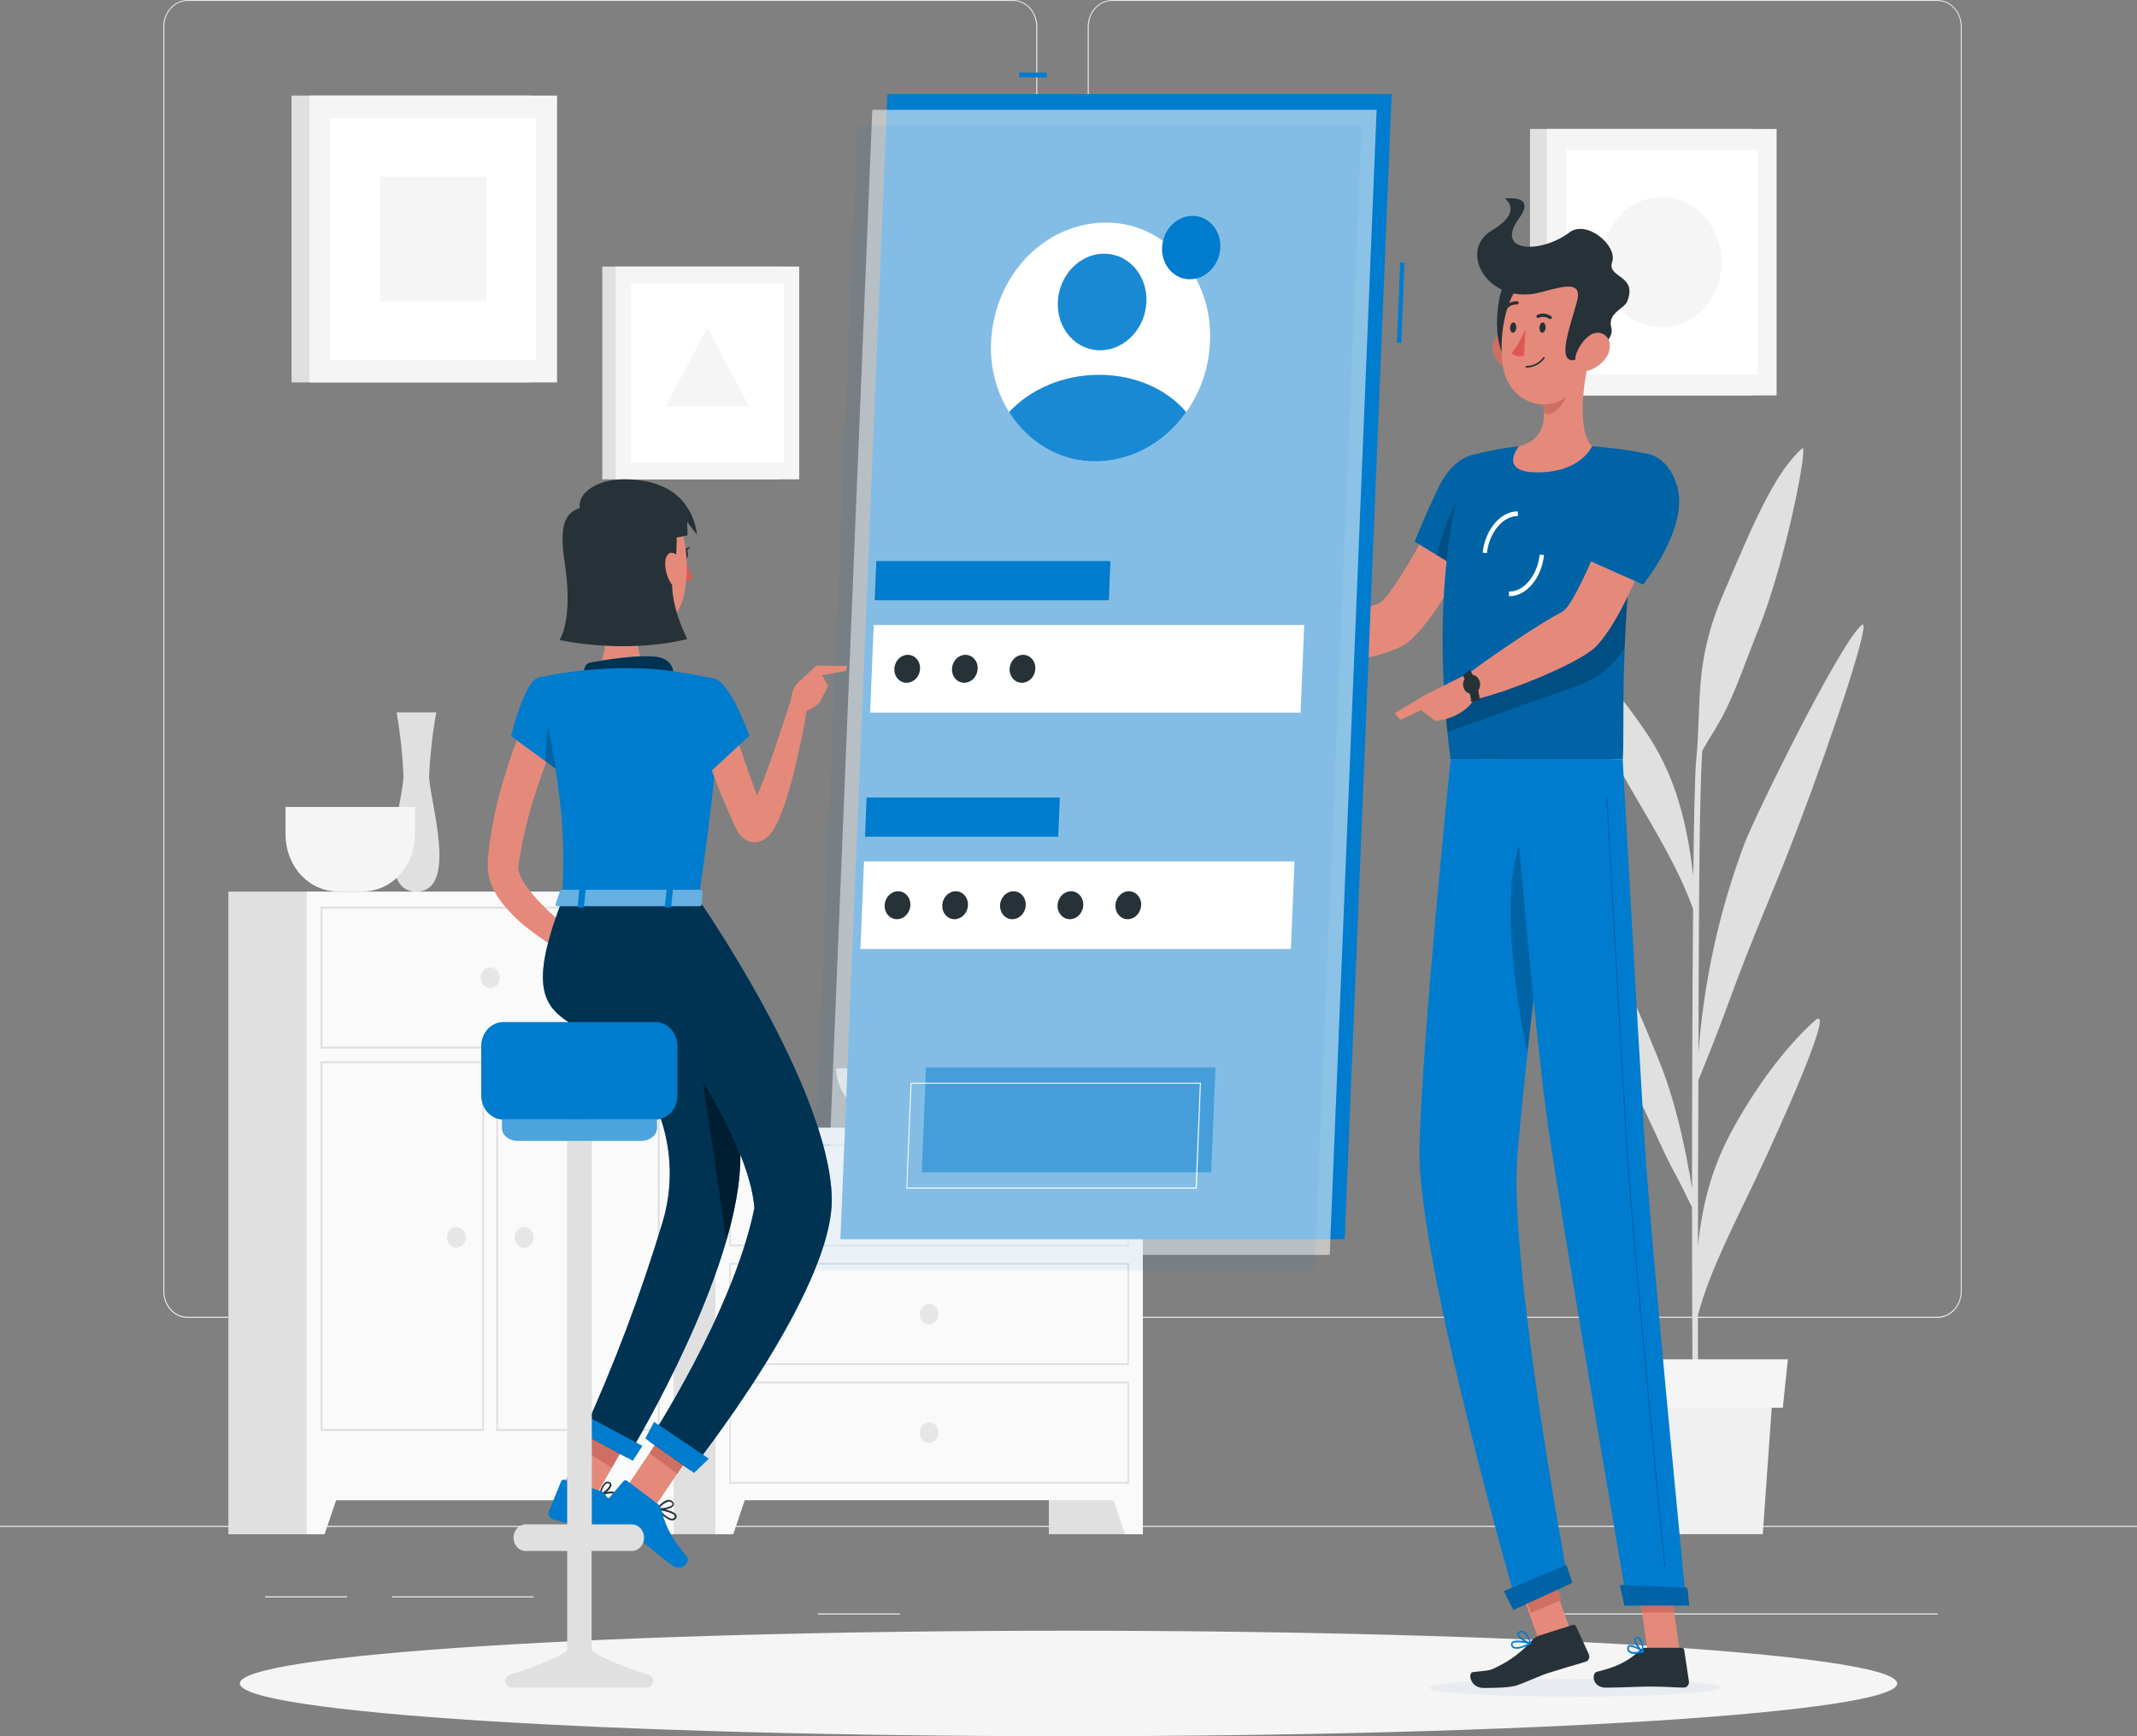 <svg width="272" height="221" viewBox="0 0 272 221" fill="none" xmlns="http://www.w3.org/2000/svg">
<rect x="0" y="0" width="272" height="221" fill="#808080" stroke="none"/>
<path d="M272 194.211H0V194.359H272V194.211Z" fill="#E6E6E6"/>
<path d="M67.9 203.188H49.883V203.336H67.9V203.188Z" fill="#E6E6E6"/>
<path d="M44.181 203.188H33.742V203.336H44.181V203.188Z" fill="#E6E6E6"/>
<path d="M114.541 205.367H104.102V205.515H114.541V205.367Z" fill="#E6E6E6"/>
<path d="M168.972 208.68H145.477V208.828H168.972V208.68Z" fill="#E6E6E6"/>
<path d="M140.631 208.68H137.188V208.828H140.631V208.68Z" fill="#E6E6E6"/>
<path d="M246.618 205.367H195.656V205.515H246.618V205.367Z" fill="#E6E6E6"/>
<path d="M128.923 167.755H23.882C23.059 167.753 22.27 167.396 21.689 166.761C21.108 166.126 20.781 165.265 20.781 164.368V3.357C20.788 2.465 21.118 1.612 21.699 0.984C22.279 0.355 23.064 0.002 23.882 0H128.923C129.747 0 130.537 0.357 131.119 0.992C131.702 1.627 132.029 2.489 132.029 3.387V164.368C132.029 165.266 131.702 166.128 131.119 166.763C130.537 167.398 129.747 167.755 128.923 167.755ZM23.882 0.119C23.095 0.12 22.341 0.462 21.785 1.069C21.229 1.677 20.917 2.5 20.917 3.357V164.368C20.917 165.226 21.229 166.049 21.785 166.656C22.341 167.263 23.095 167.605 23.882 167.607H128.923C129.71 167.605 130.465 167.263 131.022 166.656C131.578 166.049 131.892 165.226 131.893 164.368V3.357C131.892 2.499 131.578 1.676 131.022 1.069C130.465 0.462 129.71 0.12 128.923 0.119H23.882Z" fill="#E6E6E6"/>
<path d="M246.598 167.755H141.552C140.728 167.754 139.939 167.396 139.357 166.761C138.774 166.126 138.447 165.266 138.445 164.368V3.357C138.454 2.465 138.785 1.612 139.366 0.983C139.948 0.355 140.733 0.002 141.552 0H246.598C247.415 0.003 248.198 0.357 248.778 0.986C249.357 1.614 249.686 2.466 249.693 3.357V164.368C249.693 165.264 249.368 166.124 248.787 166.759C248.207 167.394 247.42 167.752 246.598 167.755ZM141.552 0.119C140.764 0.12 140.01 0.462 139.453 1.069C138.896 1.676 138.583 2.499 138.581 3.357V164.368C138.583 165.226 138.896 166.049 139.453 166.656C140.01 167.263 140.764 167.605 141.552 167.607H246.598C247.385 167.605 248.14 167.263 248.697 166.656C249.253 166.049 249.567 165.226 249.568 164.368V3.357C249.567 2.499 249.253 1.676 248.697 1.069C248.14 0.462 247.385 0.12 246.598 0.119H141.552Z" fill="#E6E6E6"/>
<path d="M145.463 143.539H133.5V195.283H145.463V143.539Z" fill="#E0E0E0"/>
<path d="M143.195 195.282H145.469V188.234H140.812L143.195 195.282Z" fill="#FAFAFA"/>
<path d="M93.049 143.539H81.086V195.283H93.049V143.539Z" fill="#E0E0E0"/>
<path d="M145.463 143.539H91.062V190.959H145.463V143.539Z" fill="#FAFAFA"/>
<path d="M143.491 145.872V158.418H93.024V145.872H143.475M143.687 145.641H92.828V158.643H143.703V145.641H143.687Z" fill="#E0E0E0"/>
<path d="M93.331 195.282H91.062V188.234H95.714L93.331 195.282Z" fill="#FAFAFA"/>
<path d="M117.062 152.139C117.062 152.398 117.133 152.652 117.265 152.867C117.397 153.083 117.585 153.251 117.805 153.35C118.024 153.449 118.266 153.475 118.499 153.425C118.732 153.374 118.947 153.249 119.115 153.066C119.283 152.883 119.397 152.649 119.444 152.395C119.49 152.141 119.466 151.877 119.375 151.637C119.284 151.398 119.13 151.193 118.933 151.049C118.735 150.905 118.503 150.828 118.265 150.828C117.946 150.828 117.64 150.966 117.415 151.212C117.189 151.458 117.062 151.791 117.062 152.139Z" fill="#E6E6E6"/>
<path d="M143.491 160.975V173.521H93.024V160.975H143.475M143.687 160.75H92.828V173.753H143.703V160.756L143.687 160.75Z" fill="#E0E0E0"/>
<path d="M117.062 167.28C117.062 167.539 117.133 167.792 117.265 168.008C117.397 168.224 117.585 168.392 117.805 168.491C118.024 168.59 118.266 168.616 118.499 168.565C118.732 168.515 118.947 168.39 119.115 168.207C119.283 168.023 119.397 167.79 119.444 167.535C119.49 167.281 119.466 167.018 119.375 166.778C119.284 166.538 119.13 166.334 118.933 166.19C118.735 166.046 118.503 165.969 118.265 165.969C117.946 165.969 117.64 166.107 117.415 166.353C117.189 166.599 117.062 166.932 117.062 167.28Z" fill="#E6E6E6"/>
<path d="M143.491 176.083V188.635H93.024V176.083H143.475M143.687 175.852H92.828V188.86H143.703V175.852H143.687Z" fill="#E0E0E0"/>
<path d="M117.063 182.356C117.064 182.615 117.135 182.868 117.268 183.083C117.401 183.297 117.589 183.465 117.808 183.563C118.028 183.661 118.27 183.686 118.503 183.635C118.735 183.584 118.949 183.458 119.117 183.275C119.284 183.091 119.398 182.858 119.444 182.604C119.49 182.349 119.466 182.086 119.375 181.847C119.284 181.608 119.13 181.403 118.932 181.26C118.735 181.116 118.502 181.039 118.265 181.039C118.106 181.039 117.95 181.073 117.803 181.139C117.657 181.206 117.524 181.303 117.413 181.425C117.301 181.547 117.213 181.693 117.152 181.852C117.092 182.012 117.062 182.183 117.063 182.356Z" fill="#E6E6E6"/>
<path d="M85.744 113.492H73.781V195.294H85.744V113.492Z" fill="#E0E0E0"/>
<path d="M83.463 195.282H85.737V188.234H81.086L83.463 195.282Z" fill="#FAFAFA"/>
<path d="M41.033 113.492H29.07V195.294H41.033V113.492Z" fill="#E0E0E0"/>
<path d="M85.738 113.492H39.047V190.969H85.738V113.492Z" fill="#FAFAFA"/>
<path d="M83.724 115.673V133.214H41.058V115.673H83.724ZM83.974 115.406H40.797V133.469H83.963V115.412L83.974 115.406Z" fill="#E0E0E0"/>
<path d="M83.725 135.351V181.875H63.401V135.351H83.725ZM83.975 135.078H63.156V182.148H83.975V135.078Z" fill="#E0E0E0"/>
<path d="M61.382 135.351V181.875H41.058V135.351H61.382ZM61.627 135.078H40.797V182.148H61.616V135.078H61.627Z" fill="#E0E0E0"/>
<path d="M41.321 195.282H39.047V188.234H43.703L41.321 195.282Z" fill="#FAFAFA"/>
<path d="M61.188 124.452C61.186 124.712 61.256 124.967 61.388 125.185C61.52 125.402 61.709 125.572 61.929 125.672C62.15 125.773 62.393 125.8 62.627 125.75C62.862 125.7 63.078 125.575 63.247 125.391C63.417 125.207 63.532 124.972 63.579 124.717C63.626 124.461 63.603 124.196 63.511 123.955C63.42 123.714 63.265 123.508 63.067 123.363C62.868 123.218 62.634 123.141 62.395 123.141C62.076 123.141 61.77 123.279 61.543 123.524C61.317 123.77 61.189 124.103 61.188 124.452Z" fill="#E6E6E6"/>
<path d="M65.5 157.512C65.5 157.773 65.571 158.028 65.704 158.244C65.837 158.461 66.026 158.63 66.247 158.729C66.468 158.829 66.711 158.855 66.945 158.803C67.18 158.752 67.395 158.626 67.564 158.441C67.732 158.257 67.847 158.021 67.893 157.765C67.939 157.51 67.914 157.245 67.822 157.004C67.73 156.764 67.574 156.558 67.375 156.414C67.175 156.27 66.941 156.194 66.702 156.195C66.544 156.195 66.387 156.229 66.241 156.296C66.095 156.362 65.962 156.459 65.85 156.581C65.739 156.704 65.65 156.849 65.59 157.009C65.53 157.168 65.499 157.34 65.5 157.512Z" fill="#E6E6E6"/>
<path d="M56.891 157.512C56.892 157.771 56.963 158.024 57.096 158.239C57.229 158.454 57.417 158.621 57.637 158.719C57.856 158.817 58.098 158.843 58.331 158.791C58.564 158.74 58.777 158.615 58.945 158.431C59.112 158.248 59.227 158.014 59.272 157.76C59.318 157.506 59.294 157.242 59.203 157.003C59.112 156.764 58.958 156.56 58.76 156.416C58.563 156.272 58.33 156.195 58.093 156.195C57.934 156.195 57.778 156.229 57.632 156.296C57.485 156.362 57.352 156.459 57.241 156.581C57.129 156.704 57.041 156.849 56.981 157.009C56.92 157.168 56.89 157.34 56.891 157.512Z" fill="#E6E6E6"/>
<path d="M55.524 90.68H50.481C50.945 93.347 51.238 96.047 51.356 98.759C51.356 101.725 47.516 113.488 52.989 113.488C58.461 113.488 54.62 101.755 54.62 98.759C54.748 96.046 55.05 93.347 55.524 90.68Z" fill="#E0E0E0"/>
<path d="M36.344 102.711V106.27C36.349 108.178 37.047 110.006 38.284 111.355C39.522 112.704 41.198 113.465 42.948 113.471H46.212C47.962 113.465 49.638 112.704 50.875 111.355C52.113 110.006 52.81 108.178 52.816 106.27V102.711H36.344Z" fill="#F5F5F5"/>
<path d="M106.445 135.992C106.445 140.145 110.705 143.538 115.911 143.538H120.611C125.817 143.538 130.077 140.145 130.077 135.992H106.445Z" fill="#E0E0E0"/>
<path d="M230.993 129.913C228.142 132.451 224.203 137.096 220.602 143.633C218.198 147.987 216.751 152.531 216.114 158.57C216.114 151.748 216.152 144.422 216.174 137.505C216.898 135.726 218.551 131.621 219.737 128.382C223.692 117.568 225.177 114.905 228.73 105.58C233.479 93.123 238.342 78.376 236.949 79.556C234.11 81.959 223.23 104.174 222.055 107.353C218.852 115.839 216.872 124.813 216.185 133.958C216.185 127.433 216.228 121.501 216.25 116.898C216.326 101.884 216.56 97.038 216.675 95.543C217.115 94.784 217.632 93.9 217.937 93.425C220.493 89.392 221.478 85.963 223.883 79.948C227.299 71.436 230.236 56.315 229.377 57.074C225.797 60.254 222.979 67.076 219.269 75.778C215.559 84.48 216.62 89.481 215.886 96.907C215.733 98.367 215.614 103.871 215.527 111.494C214.569 103.367 212.763 98.017 209.472 93.152C205.425 87.167 201.508 83.127 198.635 81.016C195.763 78.904 203.597 93.603 207.339 99.998C210.674 105.716 213.748 110.752 215.499 115.718C215.407 126.057 215.363 139.143 215.363 151.309C214.504 145.769 213.1 139.795 211.229 135.174C208.977 129.622 205.517 121.104 202.759 118.215C202.101 117.521 205.642 134.089 207.916 138.49C210.19 142.892 211.86 147.05 213.291 149.547C213.623 150.141 214.732 152.377 215.363 153.67C215.363 168.541 215.44 181.663 215.559 186.13H216.147C216.109 184.979 216.098 177.41 216.114 167.396C217.534 161.963 220.776 155.758 223.453 150.099C226.369 143.971 233.843 127.392 230.993 129.913Z" fill="#E0E0E0"/>
<path d="M224.369 195.285H207.321L206.031 177.062H225.659L224.369 195.285Z" fill="#F0F0F0"/>
<path d="M226.924 179.183H204.756L204.125 173.031H227.561L226.924 179.183Z" fill="#F5F5F5"/>
<path d="M67.601 12.164H37.109V48.675H67.601V12.164Z" fill="#E0E0E0"/>
<path d="M70.904 12.164H39.406V48.675H70.904V12.164Z" fill="#F5F5F5"/>
<path d="M68.266 45.796V15.039L42.045 15.039V45.796H68.266Z" fill="white"/>
<path d="M61.906 38.329V22.484H48.399V38.329H61.906Z" fill="#F5F5F5"/>
<path d="M223.068 16.414H194.742V50.333H223.068V16.414Z" fill="#E0E0E0"/>
<path d="M226.131 16.414H196.875V50.333H226.131V16.414Z" fill="#F5F5F5"/>
<path d="M223.688 47.654V19.086H199.333V47.654H223.688Z" fill="white"/>
<path d="M211.506 41.66C215.703 41.66 219.106 37.95 219.106 33.373C219.106 28.796 215.703 25.086 211.506 25.086C207.309 25.086 203.906 28.796 203.906 33.373C203.906 37.95 207.309 41.66 211.506 41.66Z" fill="#F5F5F5"/>
<path d="M99.276 33.93H76.656V61.015H99.276V33.93Z" fill="#E0E0E0"/>
<path d="M101.724 33.93H78.359V61.015H101.724V33.93Z" fill="#F5F5F5"/>
<path d="M99.766 58.877V36.062H80.318V58.877H99.766Z" fill="white"/>
<path d="M90.039 41.703L84.719 51.752H95.359L90.039 41.703Z" fill="#F5F5F5"/>
<path d="M136 221C194.252 221 241.476 217.994 241.476 214.285C241.476 210.577 194.252 207.57 136 207.57C77.747 207.57 30.523 210.577 30.523 214.285C30.523 217.994 77.747 221 136 221Z" fill="#F5F5F5"/>
<path d="M189.994 64.318L184.597 61.945C184.597 61.945 177.476 76.105 175.436 76.823C172.662 77.795 166.917 80.5 163.512 80.975C163.049 81.568 162.293 83.413 162.364 84.083C166.939 85.75 176.992 83.537 179.146 81.794C184.048 77.837 189.994 64.318 189.994 64.318Z" fill="#E58A7B"/>
<path d="M191.65 61.097C192.656 65.149 187.205 73.299 187.205 73.299L180.062 68.934C180.062 68.934 181.401 65.582 183.033 62.171C185.649 56.66 190.502 56.477 191.65 61.097Z" fill="#007CCE"/>
<path opacity="0.2" d="M191.65 61.097C192.656 65.149 187.205 73.299 187.205 73.299L180.062 68.934C180.062 68.934 181.401 65.582 183.033 62.171C185.649 56.66 190.502 56.477 191.65 61.097Z" fill="black"/>
<path opacity="0.2" d="M182.898 70.678L185.711 72.398L186.206 62.984C184.569 64.355 183.415 68.483 182.898 70.678Z" fill="black"/>
<path d="M186.95 58.051C186.95 58.051 181.39 71.54 184.633 96.656H206.539C206.888 92.99 205.734 75.099 209.907 57.825C207.504 57.313 205.072 56.974 202.628 56.811C199.528 56.615 196.42 56.615 193.32 56.811C191.171 57.049 189.042 57.463 186.95 58.051Z" fill="#007CCE"/>
<path opacity="0.2" d="M186.95 58.051C186.95 58.051 181.39 71.54 184.633 96.656H206.539C206.888 92.99 205.734 75.099 209.907 57.825C207.504 57.313 205.072 56.974 202.628 56.811C199.528 56.615 196.42 56.615 193.32 56.811C191.171 57.049 189.042 57.463 186.95 58.051Z" fill="black"/>
<g style="mix-blend-mode:multiply">
<path d="M181.867 214.823C181.835 215.463 190.142 215.979 200.418 215.979C210.694 215.979 219.061 215.463 219.093 214.823C219.126 214.182 210.824 213.672 200.543 213.672C190.261 213.672 181.905 214.188 181.867 214.823Z" fill="#E8ECF1"/>
</g>
<path d="M196.495 197.985L192.609 199.625L195.956 209.053L199.842 207.413L196.495 197.985Z" fill="#E58A7B"/>
<path d="M213.816 210.261H209.72L208.219 199.922H212.315L213.816 210.261Z" fill="#E58A7B"/>
<path d="M209.441 209.742H214.043C214.123 209.742 214.2 209.774 214.261 209.83C214.321 209.887 214.362 209.965 214.375 210.051L214.968 214.019C214.98 214.119 214.973 214.22 214.946 214.316C214.92 214.412 214.874 214.501 214.813 214.577C214.752 214.652 214.677 214.712 214.593 214.753C214.509 214.794 214.418 214.815 214.326 214.814C212.721 214.784 211.948 214.678 209.925 214.678C208.679 214.678 206.117 214.82 204.387 214.82C202.657 214.82 202.543 212.969 203.255 212.797C206.454 212.044 207.694 211.018 208.761 210.021C208.949 209.841 209.19 209.742 209.441 209.742Z" fill="#263238"/>
<path d="M195.841 208.215L200.193 206.827C200.271 206.803 200.354 206.809 200.428 206.843C200.502 206.878 200.563 206.939 200.601 207.017L202.233 210.576C202.271 210.666 202.291 210.764 202.29 210.864C202.289 210.963 202.269 211.061 202.23 211.151C202.191 211.241 202.135 211.32 202.065 211.384C201.995 211.447 201.913 211.494 201.825 211.519C200.242 211.994 199.181 212.284 197.201 212.913C195.836 213.346 194.443 214.052 193.094 214.521C192.158 214.847 189.961 214.859 188.824 214.859C187.143 214.859 186.767 212.925 187.491 212.836C189.313 212.617 189.558 212.717 190.564 212.166C192.211 211.381 193.704 210.257 194.96 208.856C195.197 208.561 195.501 208.34 195.841 208.215Z" fill="#263238"/>
<path d="M164.195 80.957L159.691 78.898L157.836 84.344C159.682 84.651 161.56 84.651 163.406 84.344L164.195 80.957Z" fill="#E58A7B"/>
<path d="M156.338 78.75L156.219 82.368L157.834 84.326L159.689 78.88L156.338 78.75Z" fill="#E58A7B"/>
<path d="M197.023 198.789L193.125 200.43L194.851 205.305L198.749 203.664L197.023 198.789Z" fill="#CF6F64"/>
<path d="M212.315 199.922H208.219L208.997 205.255H213.093L212.315 199.922Z" fill="#CF6F64"/>
<path opacity="0.2" d="M183.938 89.866C184.019 90.939 184.112 92.037 184.231 93.164L200.519 87.398C203.062 86.576 205.273 84.833 206.785 82.457C206.851 80.873 206.932 79.206 207.057 77.468C207.112 76.626 207.177 75.76 207.248 74.882C207.319 74.004 207.417 73.031 207.52 72.094L183.938 89.866Z" fill="black"/>
<path d="M189.255 70.41L188.711 70.339C189.032 67.373 191.061 65.035 193.199 65.095V65.688C191.328 65.647 189.543 67.752 189.255 70.41Z" fill="white"/>
<path d="M192.155 75.883H192.062V75.29C193.934 75.367 195.691 73.237 195.979 70.586L196.523 70.657C196.235 73.558 194.271 75.883 192.155 75.883Z" fill="white"/>
<path d="M202.326 45.383C201.559 48.651 200.656 54.637 202.631 56.814C202.631 56.814 201.249 60.13 195.684 60.13C190.598 60.13 193.323 56.814 193.323 56.814C196.707 55.948 196.767 53.255 196.321 50.704L202.326 45.383Z" fill="#E58A7B"/>
<path d="M199.873 47.555L196.32 50.705C196.43 51.291 196.494 51.886 196.511 52.484C197.55 53.611 199.633 50.758 199.845 49.299C199.953 48.724 199.962 48.133 199.873 47.555Z" fill="#CF6F64"/>
<path d="M190.212 45.342C190.459 45.81 190.792 46.216 191.19 46.537C191.588 46.857 192.042 47.085 192.524 47.205C193.83 47.52 194.483 46.209 194.124 44.892C193.803 43.705 192.731 42.109 191.404 42.382C191.119 42.446 190.853 42.584 190.627 42.783C190.402 42.982 190.223 43.237 190.106 43.527C189.99 43.817 189.938 44.133 189.957 44.449C189.975 44.764 190.063 45.071 190.212 45.342Z" fill="#CF6F64"/>
<path d="M192.376 34.882C190.341 35.896 189.623 44.711 192.18 46.016C194.737 47.321 196.227 32.954 192.376 34.882Z" fill="#263238"/>
<path d="M202.939 40.464C202.45 44.889 202.395 47.493 200.219 49.759C199.545 50.511 198.693 51.045 197.758 51.303C196.823 51.56 195.841 51.531 194.92 51.218C193.999 50.905 193.176 50.32 192.54 49.529C191.905 48.738 191.483 47.771 191.32 46.734C190.661 42.76 191.57 36.193 195.639 34.431C196.494 34.02 197.434 33.866 198.362 33.984C199.29 34.102 200.173 34.489 200.917 35.105C201.662 35.72 202.242 36.542 202.598 37.484C202.953 38.426 203.071 39.455 202.939 40.464Z" fill="#E58A7B"/>
<path d="M196.255 37.17C199.269 36.334 201.483 35.765 200.689 38.499C199.639 42.153 198.377 45.689 200.069 45.849C201.102 45.95 205.672 43.838 205.09 41.697C204.584 39.834 206.722 39.324 207.103 38.381C208.512 34.964 204.481 35.415 205.199 33.339C205.917 31.262 201.935 27.917 199.759 29.584C196.217 32.277 190.141 32.235 193.334 27.804C195.624 24.642 191.539 25.289 191.539 25.289C191.539 25.289 194.009 26.885 189.853 29.352C185.457 31.986 189.488 39.063 196.255 37.17Z" fill="#263238"/>
<path d="M204.545 45.342C203.95 46.281 203.057 46.945 202.038 47.205C200.694 47.52 200.177 46.209 200.683 44.892C201.134 43.705 202.375 42.109 203.659 42.382C204.942 42.655 205.236 44.18 204.545 45.342Z" fill="#E58A7B"/>
<path d="M184.635 96.656C184.635 96.656 180.957 132.544 180.669 146.164C180.375 160.33 193.132 204.528 193.132 204.528L199.66 201.562C199.66 201.562 192.044 161.178 193.132 147.268C194.285 132.1 199.051 96.68 199.051 96.68L184.635 96.656Z" fill="#007CCE"/>
<path opacity="0.2" d="M193.773 106.507C190.841 113.139 192.816 126.255 194.404 134.026C195.008 128.539 195.726 122.583 196.406 117.072C196.341 108.601 195.737 102.058 193.773 106.507Z" fill="black"/>
<path d="M199.364 199.211C199.397 199.211 200.137 201.477 200.137 201.477L192.608 204.929L191.422 202.521L199.364 199.211Z" fill="#007CCE"/>
<path d="M192.406 96.656C192.406 96.656 195.219 130.789 197.079 143.572C199.125 157.577 207.143 204.22 207.143 204.22H214.645C214.645 204.22 210.152 158.71 209.303 144.841C208.378 129.798 206.539 96.656 206.539 96.656H192.406Z" fill="#007CCE"/>
<path d="M214.756 202.088C214.789 202.088 215.006 204.372 215.006 204.372H206.759L206.172 201.75L214.756 202.088Z" fill="#007CCE"/>
<path opacity="0.2" d="M211.89 199.389C211.873 199.389 211.856 199.383 211.843 199.371C211.83 199.359 211.822 199.342 211.819 199.324C211.776 198.909 207.723 157.8 206.961 145.343C206.134 131.83 204.47 101.856 204.453 101.554C204.453 101.544 204.454 101.534 204.457 101.525C204.46 101.515 204.464 101.507 204.47 101.499C204.477 101.492 204.484 101.486 204.492 101.482C204.501 101.479 204.51 101.477 204.519 101.477C204.536 101.477 204.554 101.484 204.567 101.497C204.58 101.51 204.588 101.528 204.589 101.548C204.589 101.85 206.27 131.801 207.097 145.337C207.859 157.794 211.912 198.873 211.95 199.318C211.951 199.328 211.951 199.338 211.949 199.347C211.946 199.357 211.942 199.366 211.937 199.374C211.931 199.382 211.924 199.388 211.916 199.393C211.908 199.397 211.899 199.4 211.89 199.401V199.389Z" fill="black"/>
<path d="M196.717 41.699C196.717 42.061 196.511 42.352 196.293 42.352C196.076 42.352 195.918 42.061 195.94 41.699C195.961 41.337 196.146 41.047 196.364 41.047C196.581 41.047 196.739 41.343 196.717 41.699Z" fill="#263238"/>
<path d="M192.988 41.699C192.988 42.061 192.775 42.352 192.563 42.352C192.351 42.352 192.188 42.061 192.204 41.699C192.221 41.337 192.416 41.047 192.634 41.047C192.852 41.047 193.009 41.343 192.988 41.699Z" fill="#263238"/>
<path d="M194.163 41.883C193.709 42.988 193.123 44.023 192.422 44.962C192.966 45.555 193.983 45.282 193.983 45.282L194.163 41.883Z" fill="#DF5753"/>
<path d="M194.265 46.794C194.252 46.794 194.239 46.791 194.228 46.786C194.216 46.78 194.206 46.773 194.197 46.763C194.188 46.752 194.182 46.741 194.177 46.728C194.173 46.715 194.171 46.701 194.172 46.687C194.173 46.658 194.185 46.631 194.204 46.611C194.223 46.592 194.249 46.581 194.275 46.581C194.691 46.584 195.103 46.485 195.479 46.292C195.856 46.099 196.188 45.817 196.451 45.465C196.47 45.447 196.494 45.438 196.519 45.438C196.544 45.438 196.569 45.447 196.587 45.465C196.605 45.485 196.615 45.512 196.615 45.539C196.615 45.567 196.605 45.594 196.587 45.614C196.306 45.987 195.951 46.287 195.549 46.491C195.147 46.695 194.708 46.799 194.265 46.794Z" fill="#263238"/>
<path d="M197.384 40.608C197.358 40.623 197.329 40.631 197.3 40.631C197.27 40.631 197.242 40.623 197.215 40.608C197.012 40.465 196.78 40.376 196.539 40.348C196.298 40.32 196.055 40.355 195.828 40.448C195.806 40.46 195.782 40.467 195.757 40.469C195.733 40.471 195.708 40.467 195.685 40.458C195.661 40.45 195.64 40.436 195.622 40.418C195.603 40.4 195.588 40.378 195.578 40.353C195.558 40.301 195.557 40.241 195.577 40.188C195.596 40.135 195.634 40.092 195.681 40.069C195.966 39.942 196.274 39.892 196.58 39.923C196.886 39.954 197.18 40.065 197.438 40.247C197.459 40.262 197.477 40.282 197.491 40.305C197.505 40.328 197.514 40.354 197.519 40.381C197.523 40.408 197.523 40.436 197.517 40.462C197.512 40.489 197.502 40.515 197.487 40.537C197.46 40.571 197.424 40.596 197.384 40.608Z" fill="#263238"/>
<path d="M191.547 39.422C191.518 39.414 191.492 39.398 191.471 39.375C191.453 39.355 191.439 39.332 191.429 39.307C191.419 39.281 191.414 39.254 191.414 39.226C191.414 39.199 191.419 39.171 191.429 39.146C191.439 39.12 191.453 39.097 191.471 39.078C191.68 38.823 191.939 38.624 192.23 38.496C192.521 38.369 192.834 38.316 193.147 38.343C193.172 38.347 193.196 38.356 193.217 38.371C193.239 38.386 193.257 38.405 193.271 38.428C193.286 38.451 193.295 38.477 193.3 38.504C193.305 38.531 193.305 38.559 193.299 38.586C193.287 38.641 193.258 38.689 193.216 38.722C193.174 38.755 193.122 38.77 193.071 38.764C192.823 38.747 192.576 38.791 192.347 38.894C192.118 38.997 191.913 39.155 191.749 39.357C191.724 39.387 191.692 39.409 191.656 39.42C191.621 39.432 191.583 39.432 191.547 39.422Z" fill="#263238"/>
<path d="M212.011 63.659L206.353 62.016C206.353 62.016 200.804 76.911 198.84 77.878C196.175 79.206 189.424 83.809 186.551 85.987C186.394 86.728 186.519 88.692 186.878 89.231C191.774 88.258 201.147 84.326 203.105 82.327C207.572 77.765 212.011 63.659 212.011 63.659Z" fill="#E58A7B"/>
<path d="M208.067 210.522C207.791 210.546 207.516 210.464 207.289 210.291C207.219 210.222 207.166 210.134 207.137 210.036C207.107 209.939 207.101 209.834 207.12 209.733C207.124 209.67 207.143 209.609 207.175 209.557C207.208 209.505 207.253 209.463 207.305 209.437C207.762 209.182 209.04 210.065 209.187 210.166C209.203 210.177 209.216 210.193 209.223 210.213C209.23 210.232 209.231 210.253 209.225 210.273C209.221 210.294 209.211 210.313 209.198 210.328C209.185 210.344 209.168 210.356 209.149 210.362C208.795 210.457 208.432 210.511 208.067 210.522ZM207.523 209.597C207.481 209.587 207.439 209.587 207.398 209.597C207.377 209.608 207.359 209.626 207.348 209.648C207.336 209.671 207.331 209.696 207.332 209.721C207.318 209.79 207.32 209.862 207.339 209.93C207.358 209.998 207.394 210.059 207.441 210.107C207.653 210.315 208.186 210.338 208.888 210.19C208.47 209.89 208 209.688 207.506 209.597H207.523Z" fill="#007CCE"/>
<path d="M209.116 210.361C209.102 210.366 209.086 210.366 209.072 210.361C208.664 210.112 207.897 209.134 208.011 208.635C208.029 208.556 208.069 208.486 208.128 208.435C208.186 208.385 208.258 208.357 208.332 208.356C208.405 208.346 208.48 208.353 208.55 208.376C208.621 208.4 208.685 208.439 208.74 208.493C209.192 208.914 209.219 210.207 209.219 210.272C209.222 210.292 209.218 210.312 209.21 210.329C209.201 210.346 209.187 210.36 209.17 210.367C209.152 210.371 209.133 210.369 209.116 210.361ZM208.387 208.552H208.349C208.224 208.552 208.207 208.629 208.202 208.659C208.137 208.95 208.621 209.691 209.023 210.041C209.021 209.54 208.879 209.052 208.615 208.641C208.552 208.581 208.471 208.549 208.387 208.552Z" fill="#007CCE"/>
<path d="M193.618 209.78C193.285 209.907 192.922 209.907 192.589 209.78C192.514 209.736 192.45 209.671 192.403 209.592C192.357 209.513 192.329 209.423 192.323 209.329C192.316 209.271 192.323 209.211 192.343 209.156C192.363 209.101 192.395 209.053 192.437 209.015C192.872 208.588 194.651 209.015 194.852 209.098C194.872 209.103 194.889 209.116 194.9 209.133C194.912 209.15 194.918 209.171 194.918 209.193C194.919 209.215 194.913 209.237 194.903 209.256C194.892 209.275 194.876 209.29 194.858 209.3C194.457 209.497 194.043 209.658 193.618 209.78ZM192.731 209.074C192.669 209.088 192.611 209.119 192.562 209.163C192.545 209.177 192.532 209.197 192.524 209.219C192.516 209.241 192.514 209.265 192.519 209.288C192.522 209.35 192.54 209.41 192.57 209.463C192.601 209.516 192.643 209.56 192.693 209.59C192.981 209.757 193.65 209.626 194.515 209.229C193.933 209.068 193.329 209.016 192.731 209.074Z" fill="#007CCE"/>
<path d="M194.841 209.301H194.797C194.253 209.194 193.165 208.512 193.133 208.002C193.133 207.883 193.182 207.717 193.443 207.622C193.531 207.588 193.625 207.573 193.718 207.579C193.812 207.586 193.903 207.612 193.987 207.658C194.574 207.972 194.884 209.111 194.901 209.164C194.905 209.182 194.904 209.201 194.899 209.219C194.895 209.236 194.886 209.252 194.874 209.265C194.865 209.28 194.854 209.292 194.841 209.301ZM193.552 207.8H193.497C193.329 207.865 193.329 207.942 193.329 207.966C193.329 208.275 194.117 208.838 194.667 209.028C194.54 208.552 194.273 208.134 193.905 207.842C193.796 207.781 193.67 207.766 193.552 207.8Z" fill="#007CCE"/>
<path d="M187.012 85.641L181.338 88.488L180.68 90.267L182.774 91.804C182.774 91.804 186.691 91.341 187.806 88.595L187.012 85.641Z" fill="#E58A7B"/>
<path d="M187.258 89.335C187.132 88.147 186.772 87.001 186.203 85.978L187.101 85.242C187.776 86.422 188.207 87.748 188.363 89.128L187.258 89.335Z" fill="#263238"/>
<path d="M188.225 86.487C188.345 86.692 188.404 86.933 188.394 87.177C188.384 87.42 188.305 87.655 188.168 87.848C188.032 88.041 187.844 88.183 187.631 88.256C187.417 88.328 187.188 88.328 186.975 88.253C186.763 88.179 186.576 88.035 186.44 87.841C186.305 87.647 186.228 87.412 186.22 87.168C186.211 86.925 186.272 86.684 186.393 86.48C186.514 86.275 186.69 86.116 186.898 86.024C187.13 85.895 187.4 85.871 187.648 85.957C187.897 86.044 188.104 86.234 188.225 86.487Z" fill="#263238"/>
<path d="M177.508 90.786L178.264 91.616L183.356 89.244L181.343 88.484L177.508 90.786Z" fill="#E58A7B"/>
<path opacity="0.2" d="M199.364 199.211C199.397 199.211 200.137 201.477 200.137 201.477L192.608 204.929L191.422 202.521L199.364 199.211Z" fill="black"/>
<path opacity="0.2" d="M214.756 202.088C214.789 202.088 215.006 204.372 215.006 204.372H206.759L206.172 201.75L214.756 202.088Z" fill="black"/>
<path d="M213.485 61.954C214.981 67.216 209.133 74.411 209.133 74.411L201.055 70.817C202.012 67.775 203.116 64.791 204.362 61.877C206.843 56.046 211.973 56.645 213.485 61.954Z" fill="#007CCE"/>
<path opacity="0.2" d="M213.485 61.954C214.981 67.216 209.133 74.411 209.133 74.411L201.055 70.817C202.012 67.775 203.116 64.791 204.362 61.877C206.843 56.046 211.973 56.645 213.485 61.954Z" fill="black"/>
<path d="M133.218 9.234H129.742V9.845H133.218V9.234Z" fill="#007CCE"/>
<path d="M178.218 33.413L177.797 43.594L178.357 43.621L178.777 33.441L178.218 33.413Z" fill="#007CCE"/>
<path d="M177.134 11.977H112.942L106.969 157.736H171.161L177.134 11.977Z" fill="#007CCE"/>
<path opacity="0.56" d="M175.22 13.977H111.028L105.055 159.736H169.247L175.22 13.977Z" fill="#FAFAFA"/>
<path opacity="0.07" d="M173.303 15.977H109.111L103.133 161.736H167.325L173.303 15.977Z" fill="#007CCE"/>
<path d="M165.999 79.555H111.207L110.75 90.707H165.542L165.999 79.555Z" fill="white"/>
<path d="M141.338 71.414H111.537L111.336 76.403H141.136L141.338 71.414Z" fill="#007CCE"/>
<path d="M164.764 109.648H109.973L109.516 120.8H164.307L164.764 109.648Z" fill="white"/>
<path opacity="0.47" d="M154.715 135.859H117.87L117.32 149.224H154.165L154.715 135.859Z" fill="#007CCE"/>
<path d="M152.25 151.307H115.405C115.389 151.312 115.372 151.312 115.356 151.307C115.35 151.29 115.35 151.271 115.356 151.254L115.9 137.883C115.9 137.874 115.901 137.865 115.905 137.857C115.908 137.849 115.913 137.841 115.919 137.835C115.925 137.829 115.932 137.824 115.94 137.821C115.948 137.818 115.957 137.817 115.965 137.818H152.81C152.817 137.814 152.824 137.812 152.832 137.812C152.839 137.812 152.847 137.814 152.854 137.818C152.857 137.825 152.859 137.833 152.859 137.842C152.859 137.85 152.857 137.858 152.854 137.866L152.32 151.266C152.314 151.28 152.304 151.291 152.291 151.299C152.278 151.306 152.264 151.309 152.25 151.307ZM115.47 151.165H152.184L152.728 137.937H116.014L115.47 151.165Z" fill="white"/>
<path d="M134.903 101.508H110.303L110.102 106.502H134.696L134.903 101.508Z" fill="#007CCE"/>
<path d="M154.013 43.526C153.873 46.772 152.814 49.891 150.983 52.454C149.628 54.39 147.884 55.962 145.884 57.049C143.885 58.136 141.684 58.709 139.45 58.724C137.645 58.739 135.856 58.351 134.194 57.583C132.532 56.816 131.031 55.686 129.784 54.262C128.538 52.838 127.572 51.151 126.946 49.305C126.32 47.459 126.047 45.492 126.144 43.526C126.336 39.448 127.949 35.603 130.654 32.778C133.358 29.953 136.951 28.361 140.696 28.329C142.503 28.31 144.294 28.696 145.958 29.462C147.622 30.228 149.125 31.358 150.373 32.783C151.621 34.207 152.588 35.895 153.214 37.743C153.84 39.591 154.112 41.559 154.013 43.526Z" fill="white"/>
<path d="M155.319 31.51C155.284 32.373 155.003 33.203 154.514 33.883C154.153 34.398 153.689 34.815 153.157 35.104C152.625 35.393 152.04 35.545 151.446 35.55C150.871 35.554 150.303 35.404 149.793 35.113C149.283 34.823 148.845 34.401 148.519 33.883C148.088 33.184 147.874 32.352 147.91 31.51C147.963 30.427 148.392 29.407 149.111 28.658C149.83 27.908 150.784 27.486 151.778 27.477C152.258 27.472 152.733 27.574 153.175 27.778C153.618 27.981 154.017 28.281 154.349 28.659C154.68 29.037 154.938 29.485 155.105 29.975C155.272 30.465 155.345 30.988 155.319 31.51Z" fill="#007CCE"/>
<path d="M117.111 85.131C117.084 85.609 116.893 86.059 116.575 86.389C116.257 86.719 115.836 86.906 115.397 86.911C115.185 86.913 114.975 86.869 114.779 86.779C114.584 86.69 114.407 86.558 114.26 86.391C114.113 86.224 113.999 86.026 113.925 85.81C113.851 85.593 113.819 85.362 113.83 85.131C113.854 84.652 114.044 84.201 114.363 83.87C114.682 83.54 115.104 83.354 115.544 83.352C115.756 83.35 115.966 83.395 116.161 83.485C116.356 83.574 116.532 83.707 116.679 83.873C116.826 84.04 116.94 84.237 117.014 84.454C117.088 84.67 117.121 84.9 117.111 85.131Z" fill="#263238"/>
<path d="M124.441 85.131C124.416 85.61 124.225 86.06 123.907 86.391C123.589 86.721 123.167 86.907 122.727 86.911C122.516 86.913 122.306 86.868 122.111 86.778C121.916 86.688 121.74 86.556 121.594 86.389C121.448 86.222 121.334 86.025 121.261 85.808C121.187 85.592 121.155 85.362 121.166 85.131C121.19 84.653 121.38 84.203 121.697 83.872C122.014 83.542 122.435 83.356 122.874 83.352C123.086 83.349 123.297 83.394 123.492 83.483C123.688 83.572 123.864 83.705 124.011 83.871C124.158 84.038 124.272 84.236 124.346 84.453C124.42 84.669 124.452 84.9 124.441 85.131Z" fill="#263238"/>
<path d="M131.782 85.131C131.757 85.61 131.566 86.06 131.248 86.391C130.93 86.721 130.508 86.907 130.069 86.911C129.857 86.913 129.647 86.868 129.452 86.778C129.256 86.688 129.08 86.556 128.933 86.389C128.787 86.223 128.673 86.025 128.599 85.809C128.524 85.593 128.491 85.362 128.502 85.131C128.527 84.653 128.718 84.203 129.036 83.872C129.354 83.541 129.776 83.355 130.215 83.352C130.427 83.349 130.638 83.394 130.833 83.483C131.029 83.572 131.206 83.705 131.352 83.871C131.499 84.038 131.613 84.236 131.687 84.453C131.761 84.669 131.793 84.9 131.782 85.131Z" fill="#263238"/>
<path d="M115.876 115.225C115.85 115.703 115.658 116.152 115.34 116.483C115.022 116.813 114.601 116.999 114.162 117.005C113.951 117.006 113.741 116.961 113.545 116.871C113.35 116.782 113.174 116.65 113.027 116.483C112.881 116.316 112.767 116.119 112.692 115.903C112.618 115.686 112.585 115.456 112.596 115.225C112.62 114.746 112.811 114.296 113.13 113.966C113.448 113.635 113.87 113.449 114.309 113.445C114.521 113.443 114.731 113.489 114.926 113.578C115.121 113.668 115.298 113.8 115.444 113.967C115.591 114.134 115.705 114.331 115.779 114.547C115.853 114.764 115.886 114.994 115.876 115.225Z" fill="#263238"/>
<path d="M123.207 115.225C123.182 115.702 122.992 116.152 122.675 116.482C122.357 116.813 121.937 116.999 121.499 117.005C121.287 117.007 121.076 116.963 120.881 116.873C120.685 116.784 120.508 116.652 120.362 116.485C120.215 116.318 120.101 116.12 120.027 115.903C119.953 115.687 119.921 115.456 119.932 115.225C119.957 114.746 120.148 114.296 120.466 113.966C120.784 113.635 121.206 113.449 121.645 113.445C121.857 113.443 122.067 113.489 122.262 113.578C122.457 113.668 122.633 113.801 122.779 113.967C122.925 114.134 123.038 114.332 123.112 114.548C123.186 114.764 123.218 114.995 123.207 115.225Z" fill="#263238"/>
<path d="M130.563 115.225C130.538 115.704 130.347 116.154 130.029 116.484C129.711 116.815 129.289 117.001 128.85 117.005C128.638 117.006 128.428 116.96 128.234 116.87C128.039 116.78 127.863 116.648 127.716 116.481C127.57 116.315 127.456 116.118 127.381 115.902C127.307 115.686 127.273 115.455 127.283 115.225C127.309 114.747 127.5 114.298 127.818 113.967C128.136 113.637 128.557 113.451 128.996 113.445C129.208 113.443 129.419 113.487 129.614 113.577C129.81 113.666 129.987 113.798 130.133 113.965C130.28 114.132 130.394 114.33 130.468 114.546C130.542 114.763 130.574 114.994 130.563 115.225Z" fill="#263238"/>
<path d="M137.883 115.225C137.857 115.703 137.666 116.152 137.348 116.483C137.03 116.813 136.609 116.999 136.17 117.005C135.958 117.006 135.749 116.96 135.554 116.87C135.359 116.78 135.183 116.648 135.037 116.481C134.89 116.315 134.776 116.117 134.702 115.902C134.627 115.686 134.594 115.455 134.603 115.225C134.629 114.747 134.821 114.298 135.139 113.967C135.457 113.637 135.878 113.451 136.317 113.445C136.529 113.443 136.738 113.489 136.934 113.578C137.129 113.668 137.305 113.8 137.452 113.967C137.599 114.134 137.713 114.331 137.787 114.547C137.861 114.764 137.894 114.994 137.883 115.225Z" fill="#263238"/>
<path d="M145.251 115.225C145.225 115.703 145.034 116.152 144.716 116.483C144.398 116.813 143.977 116.999 143.538 117.005C143.326 117.007 143.115 116.963 142.92 116.873C142.724 116.784 142.548 116.652 142.401 116.485C142.254 116.318 142.14 116.12 142.066 115.903C141.992 115.687 141.96 115.456 141.971 115.225C141.996 114.746 142.187 114.296 142.505 113.966C142.823 113.635 143.245 113.449 143.685 113.445C143.896 113.443 144.106 113.489 144.301 113.578C144.497 113.668 144.673 113.8 144.82 113.967C144.966 114.134 145.08 114.331 145.154 114.547C145.229 114.764 145.262 114.994 145.251 115.225Z" fill="#263238"/>
<path d="M144.133 42.735C146.41 40.307 146.531 36.416 144.403 34.043C142.275 31.67 138.704 31.715 136.427 34.143C134.151 36.571 134.03 40.463 136.158 42.835C138.285 45.208 141.856 45.163 144.133 42.735Z" fill="#007CCE"/>
<path d="M150.981 52.456C149.625 54.393 147.881 55.965 145.882 57.052C143.883 58.138 141.682 58.711 139.448 58.727C137.282 58.747 135.144 58.185 133.224 57.092C131.304 55.998 129.66 54.406 128.438 52.456C131.081 49.585 135.265 47.711 139.9 47.711C144.534 47.711 148.571 49.585 150.981 52.456Z" fill="#007CCE"/>
<path opacity="0.1" d="M144.133 42.735C146.41 40.307 146.531 36.416 144.403 34.043C142.275 31.67 138.704 31.715 136.427 34.143C134.151 36.571 134.03 40.463 136.158 42.835C138.285 45.208 141.856 45.163 144.133 42.735Z" fill="white"/>
<path opacity="0.1" d="M150.981 52.456C149.625 54.393 147.881 55.965 145.882 57.052C143.883 58.138 141.682 58.711 139.448 58.727C137.282 58.747 135.144 58.185 133.224 57.092C131.304 55.998 129.66 54.406 128.438 52.456C131.081 49.585 135.265 47.711 139.9 47.711C144.534 47.711 148.571 49.585 150.981 52.456Z" fill="white"/>
<path d="M70.942 93.395C70.425 94.629 69.882 95.987 69.408 97.304C68.935 98.621 68.451 99.98 68.032 101.332C67.177 103.998 66.525 106.736 66.084 109.518L65.965 110.39C65.953 110.54 65.966 110.69 66.003 110.835C66.131 111.327 66.333 111.792 66.601 112.211C67.3 113.297 68.11 114.292 69.016 115.177C69.972 116.146 70.975 117.059 72.019 117.912C73.064 118.79 74.163 119.644 75.245 120.451L74.228 122.533C71.643 121.305 69.189 119.771 66.911 117.959C65.696 116.993 64.599 115.86 63.647 114.59C63.083 113.834 62.643 112.977 62.347 112.057C62.175 111.482 62.087 110.882 62.086 110.277C62.086 110.135 62.086 109.927 62.086 109.827V109.536L62.14 108.943C62.452 105.852 63.048 102.804 63.919 99.843C64.344 98.384 64.795 96.931 65.312 95.513C65.829 94.095 66.362 92.707 67.02 91.266L70.942 93.395Z" fill="#E58A7B"/>
<path d="M74.481 120.085L78.327 117.961L77.331 122.564C77.331 122.564 74.693 123.371 73.469 121.971L74.481 120.085Z" fill="#E58A7B"/>
<path d="M81.843 118.714L80.821 122.523L77.328 122.564L78.324 117.961L81.843 118.714Z" fill="#E58A7B"/>
<path d="M87.276 71.188C87.482 72.01 87.769 72.805 88.131 73.56C88.025 73.691 87.889 73.788 87.736 73.841C87.584 73.895 87.421 73.902 87.266 73.863L87.276 71.188Z" fill="#DF5753"/>
<path d="M87.158 71.224C87.383 71.224 87.566 70.918 87.566 70.542C87.566 70.165 87.383 69.859 87.158 69.859C86.933 69.859 86.75 70.165 86.75 70.542C86.75 70.918 86.933 71.224 87.158 71.224Z" fill="#263238"/>
<path d="M87.039 69.88L87.866 69.625C87.866 69.625 87.463 70.325 87.039 69.88Z" fill="#263238"/>
<path d="M76.65 75.539C77.146 78.297 77.641 83.357 75.867 85.202C75.867 85.202 76.564 88.002 81.269 88.002C86.442 88.002 83.739 85.202 83.739 85.202C80.915 84.467 80.986 82.183 81.481 80.035L76.65 75.539Z" fill="#E58A7B"/>
<path d="M75.272 69.249C75.533 73.858 75.554 75.815 77.687 78.182C80.902 81.741 86.037 80.389 87.044 75.809C87.952 71.657 87.376 64.823 83.236 62.99C82.327 62.582 81.338 62.434 80.362 62.559C79.385 62.684 78.455 63.078 77.657 63.704C76.86 64.331 76.222 65.169 75.805 66.139C75.388 67.109 75.204 68.18 75.272 69.249Z" fill="#E58A7B"/>
<path d="M75.69 64.068C73.569 64.911 70.74 64.282 71.85 71.418C73.025 78.975 71.219 81.461 71.219 81.461C71.219 81.461 79.264 83.329 87.479 81.348C87.479 81.348 84.971 76.567 85.673 73.043C86.57 68.594 85.863 66.951 85.863 66.951C85.863 66.951 78.672 62.882 75.69 64.068Z" fill="#263238"/>
<path d="M84.664 71.657C84.666 72.533 84.896 73.391 85.328 74.131C85.904 75.092 86.584 74.724 86.753 73.704C86.905 72.808 86.791 71.224 86.057 70.607C85.322 69.99 84.675 70.595 84.664 71.657Z" fill="#E58A7B"/>
<path d="M73.845 64.845C73.236 62.977 76.141 60.1 82.288 61.286C88.435 62.472 88.702 68.054 88.702 68.054L87.461 66.441L87.516 68.137L81.2 69.46L73.845 64.845Z" fill="#263238"/>
<path d="M74.37 85.517C74.333 85.246 74.395 84.97 74.543 84.749C74.69 84.527 74.911 84.377 75.158 84.33C77.073 83.986 81.425 83.286 83.612 83.618C85.244 83.868 85.668 84.9 85.739 85.748C85.75 85.897 85.732 86.046 85.686 86.186C85.639 86.326 85.566 86.454 85.471 86.561C85.375 86.668 85.26 86.751 85.133 86.805C85.006 86.859 84.869 86.883 84.733 86.875L75.278 86.412C75.055 86.4 74.843 86.304 74.677 86.141C74.512 85.978 74.403 85.757 74.37 85.517Z" fill="#007CCE"/>
<path opacity="0.6" d="M74.37 85.517C74.333 85.246 74.395 84.97 74.543 84.749C74.69 84.527 74.911 84.377 75.158 84.33C77.073 83.986 81.425 83.286 83.612 83.618C85.244 83.868 85.668 84.9 85.739 85.748C85.75 85.897 85.732 86.046 85.686 86.186C85.639 86.326 85.566 86.454 85.471 86.561C85.375 86.668 85.26 86.751 85.133 86.805C85.006 86.859 84.869 86.883 84.733 86.875L75.278 86.412C75.055 86.4 74.843 86.304 74.677 86.141C74.512 85.978 74.403 85.757 74.37 85.517Z" fill="black"/>
<path d="M79.836 189.149L83.345 191.807L89.215 183.128L85.706 180.477L79.836 189.149Z" fill="#E58A7B"/>
<path d="M71.656 188.974L75.361 191.275L80.556 182.098L76.852 179.797L71.656 188.974Z" fill="#E58A7B"/>
<path d="M89.205 183.128L86.181 187.601L82.672 184.949L85.697 180.477L89.205 183.128Z" fill="#CF6F64"/>
<path d="M76.848 179.797L80.558 182.104L77.882 186.832L74.172 184.525L76.848 179.797Z" fill="#CF6F64"/>
<path d="M82.796 114.492C82.796 114.492 96.493 133.314 93.92 151.318C91.848 165.857 79.825 185.545 79.825 185.545L74.173 182.484C78.157 173.779 81.557 164.771 84.346 155.529C85.206 152.66 85.457 149.616 85.08 146.625C84.703 143.635 83.708 140.777 82.17 138.267C75.228 127.216 64.109 133.795 71.589 114.492H82.796Z" fill="#007CCE"/>
<path opacity="0.6" d="M82.796 114.492C82.796 114.492 96.493 133.314 93.92 151.318C91.848 165.857 79.825 185.545 79.825 185.545L74.173 182.484C78.157 173.779 81.557 164.771 84.346 155.529C85.206 152.66 85.457 149.616 85.08 146.625C84.703 143.635 83.708 140.777 82.17 138.267C75.228 127.216 64.109 133.795 71.589 114.492H82.796Z" fill="black"/>
<path opacity="0.4" d="M89.514 126.581L87.523 124.422C87.523 124.594 91.38 150.558 92.463 157.854C93.102 155.723 93.591 153.541 93.926 151.329C95.199 142.496 92.539 133.474 89.514 126.581Z" fill="black"/>
<path d="M88.906 114.492C88.906 114.492 105.4 138.149 105.868 152.332C106.254 164.196 87.916 187.182 87.916 187.182L82.585 183.421C82.585 183.421 93.318 167.097 96.022 153.762C94.977 140.545 72.891 114.492 72.891 114.492H88.906Z" fill="#007CCE"/>
<path opacity="0.6" d="M88.906 114.492C88.906 114.492 105.4 138.149 105.868 152.332C106.254 164.196 87.916 187.182 87.916 187.182L82.585 183.421C82.585 183.421 93.318 167.097 96.022 153.762C94.977 140.545 72.891 114.492 72.891 114.492H88.906Z" fill="black"/>
<path d="M68.501 86.261C66.739 86.718 65.047 93.706 65.047 93.706L71.939 98.724C71.939 98.724 74.235 93.196 73.43 90.775C72.598 88.254 70.715 85.686 68.501 86.261Z" fill="#007CCE"/>
<path opacity="0.2" d="M69.854 90.766L69.375 96.858L71.937 98.732C72.645 96.995 73.168 95.176 73.499 93.31L69.854 90.766Z" fill="black"/>
<path d="M90.945 86.393C90.945 86.393 92.98 87.17 88.905 114.481H71.574C71.867 106.769 71.873 102.024 68.5 86.256C70.927 85.711 73.387 85.358 75.86 85.201C78.481 84.996 81.112 84.996 83.732 85.201C87.116 85.539 90.945 86.393 90.945 86.393Z" fill="#007CCE"/>
<path d="M92.717 90.76C93.109 91.946 93.522 93.222 93.958 94.449C94.393 95.677 94.806 96.941 95.247 98.186L96.58 101.912L96.917 102.843L97.091 103.306L97.173 103.537C97.173 103.579 97.173 103.579 97.173 103.573C97.073 103.42 96.943 103.294 96.792 103.205C96.577 103.067 96.334 102.987 96.085 102.974C95.877 102.967 95.671 103.009 95.481 103.098C95.231 103.223 95.231 103.276 95.236 103.27C95.281 103.231 95.322 103.185 95.356 103.134C95.657 102.703 95.917 102.24 96.134 101.752C96.389 101.206 96.634 100.625 96.879 100.037C97.358 98.851 97.798 97.623 98.239 96.383C98.68 95.144 99.098 93.892 99.506 92.628L100.747 88.844L102.841 89.437C102.428 92.142 101.895 94.776 101.253 97.457C100.943 98.792 100.578 100.114 100.165 101.449C99.958 102.119 99.729 102.784 99.468 103.466C99.196 104.206 98.861 104.917 98.467 105.59C98.323 105.816 98.163 106.03 97.989 106.23C97.711 106.557 97.374 106.818 96.999 106.995C96.666 107.151 96.305 107.224 95.943 107.209C95.538 107.193 95.143 107.064 94.795 106.835C94.385 106.556 94.045 106.171 93.805 105.714C93.724 105.56 93.653 105.406 93.604 105.293L93.501 105.068L93.294 104.605L92.88 103.685C92.337 102.452 91.793 101.206 91.319 99.954C90.846 98.703 90.345 97.433 89.878 96.158C89.41 94.882 88.991 93.607 88.594 92.231L92.717 90.76Z" fill="#E58A7B"/>
<path d="M90.95 86.397C93.033 86.936 95.378 93.651 95.378 93.651L89.182 99.399C89.182 99.399 85.173 92.079 85.983 89.665C86.826 87.15 88.23 85.691 90.95 86.397Z" fill="#007CCE"/>
<path d="M101.729 86.724L103.905 84.742L105.417 87.311L104.302 89.452C104.302 89.452 102.528 91.232 100.962 90.324C100.713 89.715 100.653 89.033 100.792 88.384C100.93 87.734 101.259 87.151 101.729 86.724Z" fill="#E58A7B"/>
<path d="M107.835 84.748L107.671 85.395L104.228 86.023L103.891 84.742L107.835 84.748Z" fill="#E58A7B"/>
<path d="M88.345 187.482L82.133 183.104L83.248 180.992L90.228 185.672L88.345 187.482Z" fill="#007CCE"/>
<path d="M77.787 190.969C77.242 190.896 76.719 190.694 76.253 190.376C76.234 190.368 76.217 190.355 76.206 190.337C76.194 190.319 76.188 190.297 76.188 190.275C76.188 190.253 76.194 190.231 76.206 190.213C76.217 190.195 76.234 190.181 76.253 190.174C76.422 190.115 77.885 189.622 78.31 190.002C78.357 190.045 78.394 190.101 78.415 190.165C78.436 190.229 78.441 190.297 78.429 190.364C78.422 190.471 78.389 190.573 78.335 190.663C78.281 190.752 78.206 190.825 78.119 190.874C78.017 190.935 77.903 190.967 77.787 190.969ZM76.563 190.316C77.243 190.696 77.787 190.832 78.048 190.69C78.105 190.656 78.153 190.606 78.187 190.546C78.222 190.486 78.241 190.417 78.244 190.346C78.244 190.251 78.244 190.21 78.195 190.186C77.967 189.984 77.151 190.138 76.552 190.316H76.563Z" fill="#263238"/>
<path d="M76.292 190.421C76.263 190.42 76.236 190.408 76.216 190.385C76.207 190.369 76.203 190.351 76.203 190.332C76.203 190.313 76.207 190.295 76.216 190.279C76.216 190.225 76.569 188.938 77.124 188.647C77.195 188.612 77.272 188.594 77.35 188.594C77.428 188.594 77.505 188.612 77.576 188.647C77.652 188.674 77.718 188.727 77.763 188.799C77.809 188.871 77.831 188.957 77.826 189.045C77.788 189.579 76.792 190.314 76.335 190.439L76.292 190.421ZM77.347 188.801C77.294 188.803 77.242 188.817 77.195 188.843C76.857 189.021 76.58 189.715 76.444 190.136C76.923 189.917 77.581 189.335 77.603 189.009C77.603 188.956 77.603 188.89 77.478 188.831C77.437 188.807 77.393 188.791 77.347 188.784V188.801Z" fill="#263238"/>
<path d="M85.549 193.533C84.934 193.533 84.08 192.673 83.612 192.145C83.6 192.127 83.594 192.105 83.594 192.083C83.594 192.06 83.6 192.039 83.612 192.02C83.623 192.001 83.638 191.986 83.656 191.975C83.674 191.965 83.695 191.96 83.716 191.961C83.933 191.961 85.821 192.27 86.087 192.851C86.116 192.903 86.13 192.962 86.13 193.023C86.13 193.083 86.116 193.143 86.087 193.195C86.047 193.285 85.987 193.363 85.912 193.422C85.837 193.48 85.749 193.516 85.658 193.527L85.549 193.533ZM83.971 192.228C84.657 192.952 85.26 193.355 85.603 193.308C85.663 193.299 85.72 193.275 85.77 193.236C85.819 193.198 85.859 193.147 85.886 193.088C85.898 193.068 85.905 193.044 85.905 193.02C85.905 192.996 85.898 192.972 85.886 192.952C85.745 192.631 84.738 192.359 83.971 192.228Z" fill="#263238"/>
<path d="M84.031 192.198C83.909 192.202 83.787 192.192 83.667 192.168C83.65 192.165 83.634 192.158 83.621 192.147C83.607 192.135 83.597 192.12 83.591 192.103C83.582 192.085 83.578 192.066 83.578 192.047C83.578 192.027 83.582 192.008 83.591 191.99C83.623 191.949 84.358 190.982 85.054 190.917C85.251 190.9 85.446 190.968 85.598 191.106C85.81 191.308 85.799 191.486 85.745 191.599C85.609 192.002 84.668 192.198 84.031 192.198ZM83.89 191.978C84.499 192.014 85.473 191.794 85.598 191.504C85.598 191.504 85.641 191.409 85.5 191.278C85.444 191.225 85.378 191.185 85.307 191.16C85.236 191.136 85.161 191.128 85.087 191.136C84.617 191.279 84.2 191.575 83.89 191.984V191.978Z" fill="#263238"/>
<path d="M76.44 189.775L71.827 188.352C71.748 188.325 71.662 188.332 71.587 188.37C71.511 188.409 71.452 188.476 71.419 188.559L69.863 192.374C69.827 192.471 69.81 192.576 69.813 192.682C69.816 192.787 69.84 192.891 69.883 192.985C69.925 193.08 69.986 193.164 70.06 193.231C70.135 193.298 70.222 193.348 70.315 193.376C71.947 193.839 72.73 193.969 74.759 194.604C76.01 194.984 77.795 195.69 79.519 196.223C81.244 196.757 81.82 194.924 81.151 194.533C78.127 192.789 77.887 191.567 77.06 190.262C76.912 190.025 76.693 189.853 76.44 189.775Z" fill="#007CCE"/>
<path d="M83.743 191.451L79.804 188.485C79.737 188.432 79.655 188.407 79.573 188.416C79.491 188.425 79.414 188.466 79.358 188.532L76.747 191.593C76.683 191.672 76.636 191.765 76.608 191.866C76.579 191.966 76.571 192.072 76.584 192.177C76.596 192.281 76.629 192.381 76.679 192.471C76.73 192.561 76.797 192.637 76.877 192.696C78.265 193.711 78.983 194.12 80.718 195.431C81.806 196.238 83.911 198.029 85.38 199.144C86.849 200.259 87.942 198.729 87.42 198.124C85.081 195.401 84.57 193.693 84.183 192.145C84.116 191.864 83.96 191.618 83.743 191.451Z" fill="#007CCE"/>
<path d="M80.552 185.934L73.453 182.084L74.188 179.984L81.771 184.042L80.552 185.934Z" fill="#007CCE"/>
<path d="M71.315 113.376L70.717 115.085C70.657 115.215 70.799 115.351 71 115.351H88.995C89.153 115.351 89.284 115.268 89.295 115.162L89.447 113.465C89.447 113.352 89.322 113.252 89.153 113.252H71.598C71.545 113.246 71.492 113.255 71.443 113.276C71.394 113.298 71.35 113.332 71.315 113.376Z" fill="#007CCE"/>
<path opacity="0.4" d="M71.315 113.376L70.717 115.085C70.657 115.215 70.799 115.351 71 115.351H88.995C89.153 115.351 89.284 115.268 89.295 115.162L89.447 113.465C89.447 113.352 89.322 113.252 89.153 113.252H71.598C71.545 113.246 71.492 113.255 71.443 113.276C71.394 113.298 71.35 113.332 71.315 113.376Z" fill="white"/>
<path d="M74.147 115.518H73.674C73.581 115.518 73.51 115.465 73.516 115.399L73.739 113.199C73.739 113.139 73.826 113.086 73.918 113.086H74.392C74.484 113.086 74.555 113.139 74.549 113.199L74.326 115.399C74.321 115.465 74.239 115.518 74.147 115.518Z" fill="#007CCE"/>
<path d="M85.251 115.518H84.783C84.691 115.518 84.62 115.465 84.625 115.399L84.843 113.199C84.843 113.139 84.935 113.086 85.028 113.086H85.496C85.588 113.086 85.664 113.139 85.653 113.199L85.436 115.399C85.409 115.465 85.349 115.518 85.251 115.518Z" fill="#007CCE"/>
<g style="mix-blend-mode:multiply">
<path d="M73.738 215.973C81.787 215.973 88.312 215.458 88.312 214.823C88.312 214.187 81.787 213.672 73.738 213.672C65.689 213.672 59.164 214.187 59.164 214.823C59.164 215.458 65.689 215.973 73.738 215.973Z" fill="#F5F5F5"/>
</g>
<path d="M82.62 213.2C80.041 212.381 77.18 211.331 75.45 210.234C75.401 210.198 75.347 210.181 75.298 210.151V197.421H80.515C80.911 197.396 81.283 197.206 81.555 196.891C81.827 196.576 81.979 196.16 81.979 195.728C81.979 195.295 81.827 194.879 81.555 194.564C81.283 194.249 80.911 194.06 80.515 194.034H75.325V136.008H72.192V194.034H67.007C66.796 194.02 66.584 194.054 66.384 194.133C66.185 194.212 66.002 194.334 65.848 194.493C65.694 194.652 65.571 194.843 65.487 195.055C65.403 195.268 65.359 195.496 65.359 195.728C65.359 195.959 65.403 196.188 65.487 196.4C65.571 196.612 65.694 196.804 65.848 196.962C66.002 197.121 66.185 197.243 66.384 197.322C66.584 197.401 66.796 197.435 67.007 197.421H72.192V210.133C72.143 210.133 72.094 210.181 72.045 210.216C70.287 211.331 67.448 212.381 64.869 213.182C64.695 213.24 64.546 213.363 64.448 213.531C64.35 213.698 64.31 213.898 64.336 214.094C64.361 214.291 64.451 214.471 64.588 214.601C64.724 214.732 64.9 214.805 65.082 214.808H82.408C82.582 214.795 82.746 214.717 82.874 214.588C83.002 214.459 83.085 214.285 83.11 214.097C83.135 213.909 83.1 213.718 83.01 213.554C82.921 213.391 82.784 213.266 82.62 213.2Z" fill="#E0E0E0"/>
<path d="M83.413 130.094H64.068C62.512 130.094 61.25 131.469 61.25 133.166V139.437C61.25 141.134 62.512 142.509 64.068 142.509H83.413C84.969 142.509 86.231 141.134 86.231 139.437V133.166C86.231 131.469 84.969 130.094 83.413 130.094Z" fill="#007CCE"/>
<path d="M63.891 142.516V143.595C63.891 144.485 64.777 145.209 65.865 145.209H81.641C82.729 145.209 83.616 144.485 83.616 143.595V142.516H63.891Z" fill="#007CCE"/>
<path opacity="0.3" d="M63.891 142.516V143.595C63.891 144.485 64.777 145.209 65.865 145.209H81.641C82.729 145.209 83.616 144.485 83.616 143.595V142.516H63.891Z" fill="white"/>
</svg>
